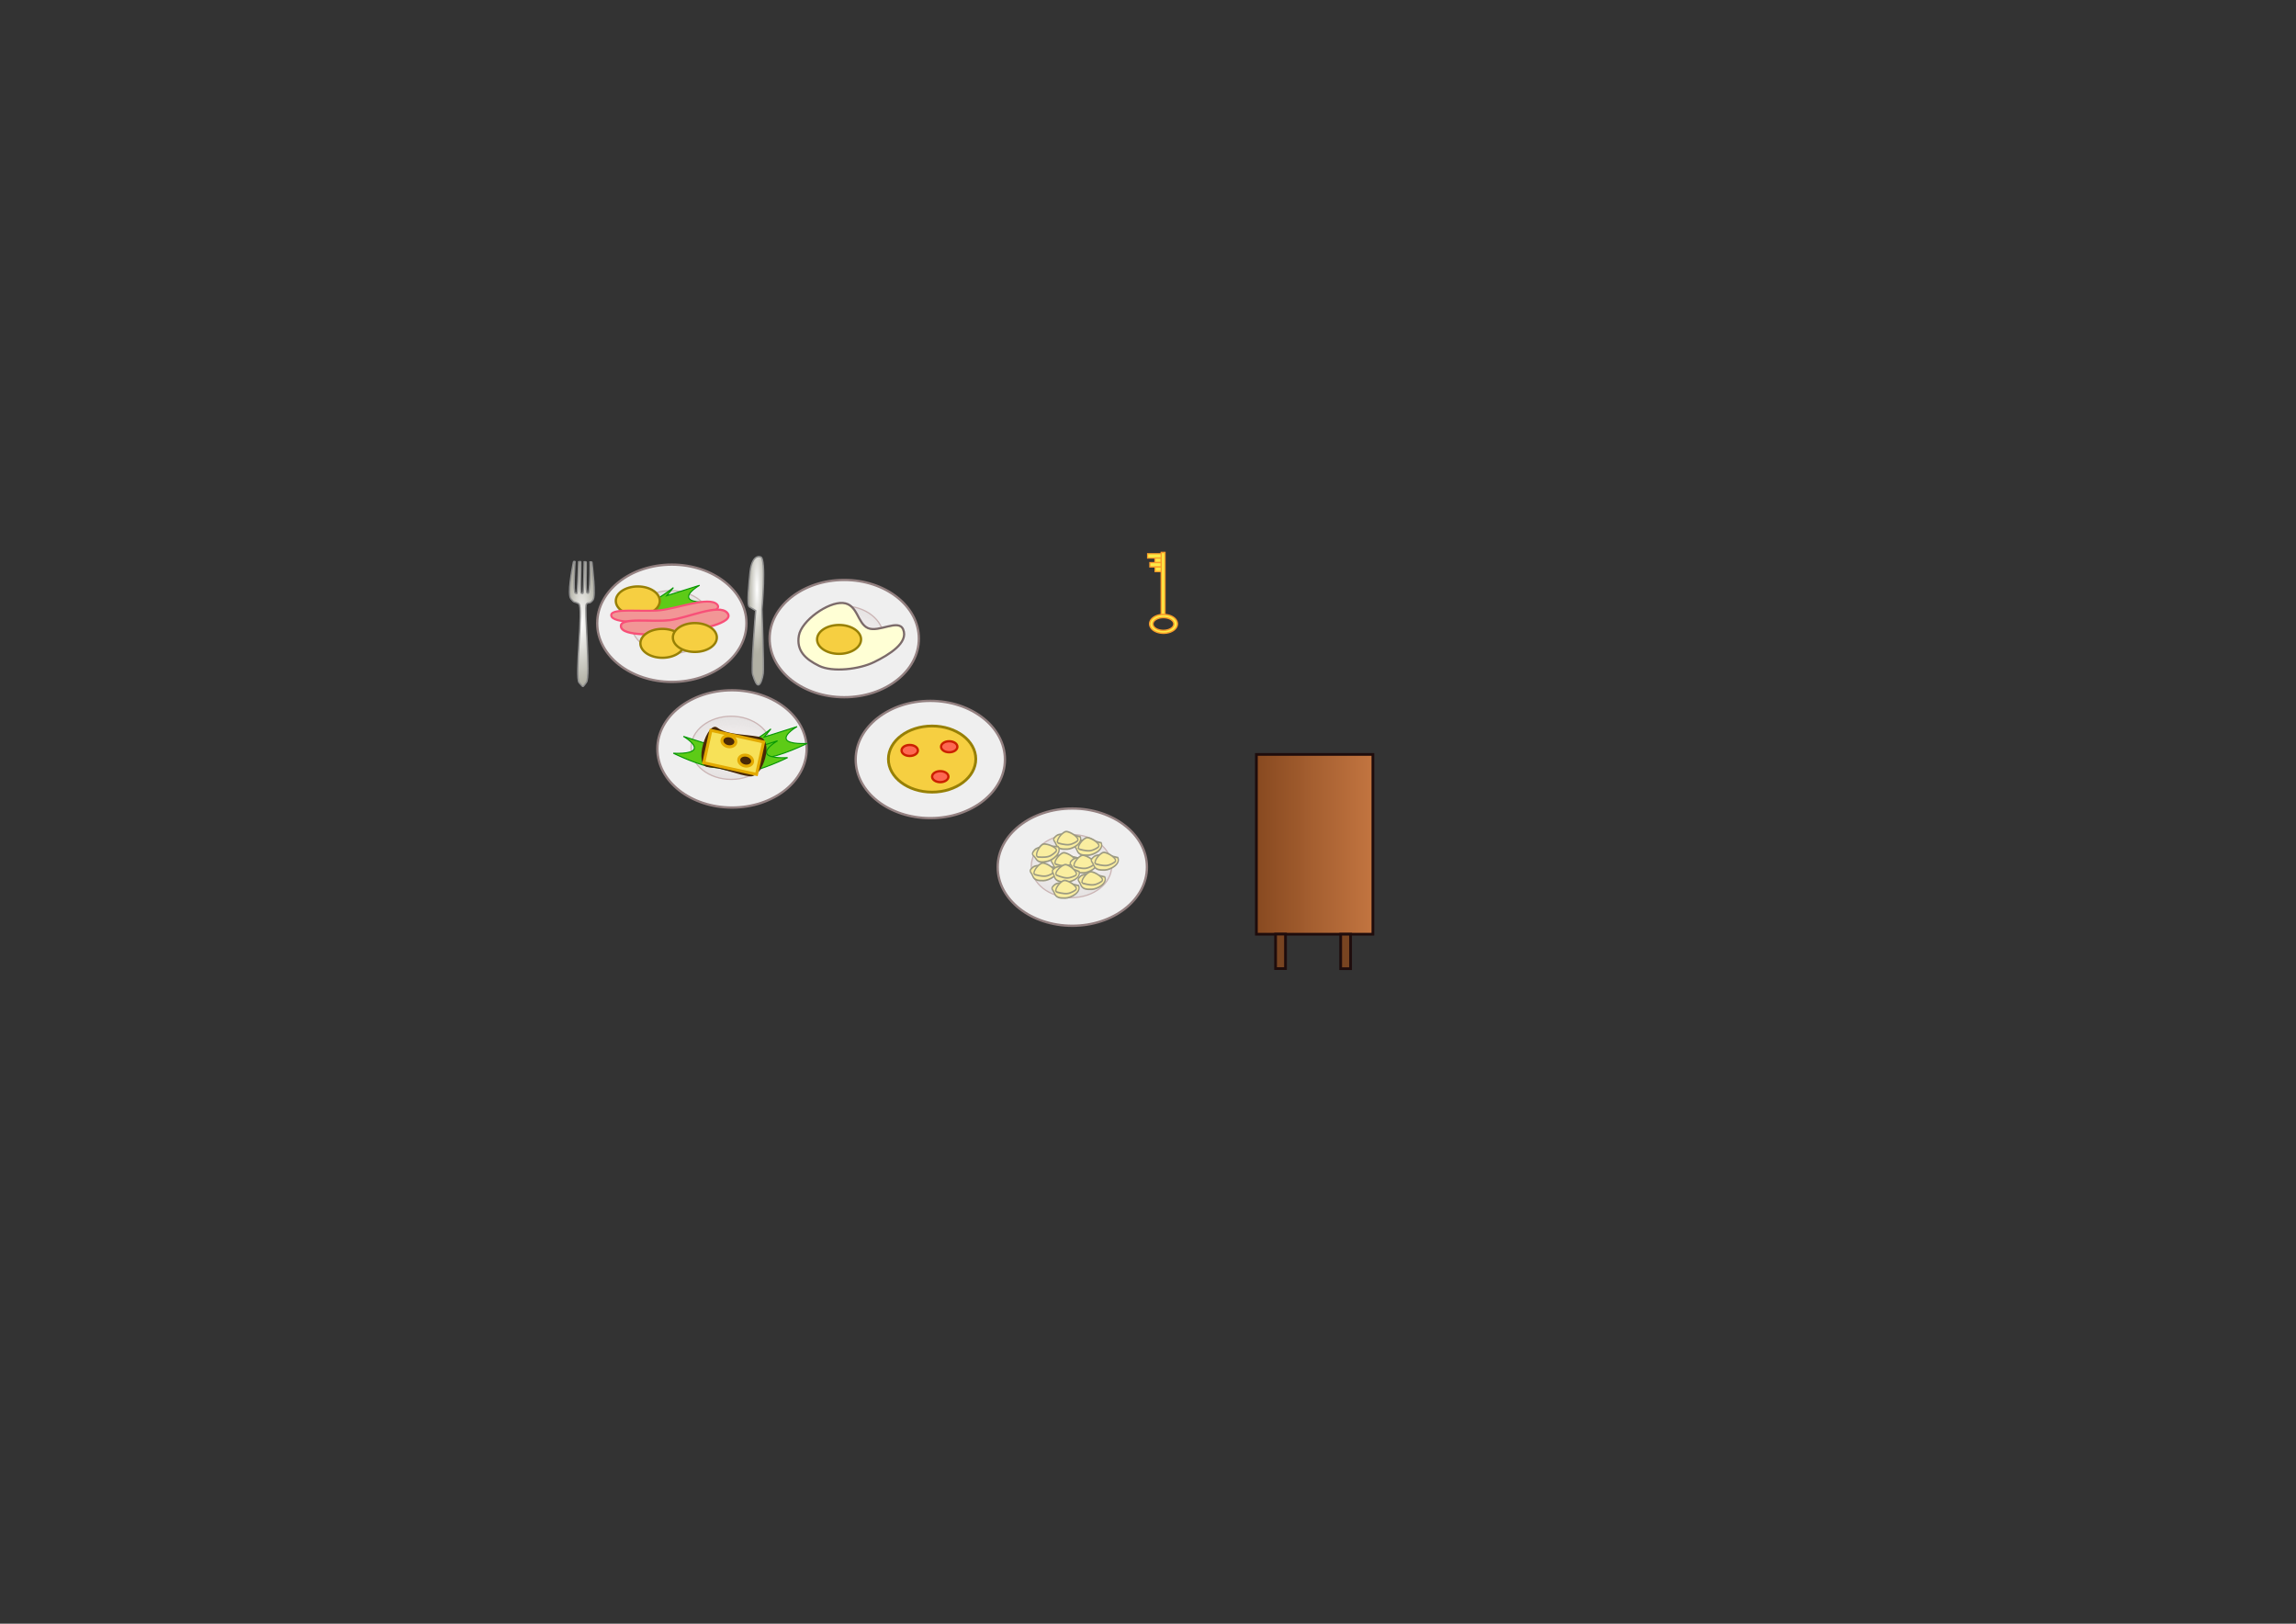 <?xml version="1.0" encoding="UTF-8" standalone="no"?>
<!-- Created with Inkscape (http://www.inkscape.org/) -->

<svg
   xmlns:dc="http://purl.org/dc/elements/1.1/"
   xmlns:cc="http://creativecommons.org/ns#"
   xmlns:rdf="http://www.w3.org/1999/02/22-rdf-syntax-ns#"
   xmlns:svg="http://www.w3.org/2000/svg"
   xmlns="http://www.w3.org/2000/svg"
   xmlns:xlink="http://www.w3.org/1999/xlink"
   xmlns:sodipodi="http://sodipodi.sourceforge.net/DTD/sodipodi-0.dtd"
   xmlns:inkscape="http://www.inkscape.org/namespaces/inkscape"
   width="297mm"
   height="210mm"
   viewBox="0 0 297 210"
   id="svg5088"
   version="1.1"
   inkscape:version="0.91 r13725"
   sodipodi:docname="тарелощка.svg">
  <rect x="0" y="0" width="297" height="210" fill="#333333" stroke="none"/>
  <defs
     id="defs5090">
    <linearGradient
       id="linearGradient6231-0"
       inkscape:collect="always">
      <stop
         id="stop6243"
         offset="0"
         style="stop-color:#ffffff;stop-opacity:1" />
      <stop
         id="stop6245"
         offset="1"
         style="stop-color:#b1b0a4;stop-opacity:1" />
    </linearGradient>
    <linearGradient
       inkscape:collect="always"
       id="linearGradient5682">
      <stop
         style="stop-color:#fffafa;stop-opacity:1"
         offset="0"
         id="stop5684" />
      <stop
         style="stop-color:#aca9a9;stop-opacity:0"
         offset="1"
         id="stop5686" />
    </linearGradient>
    <radialGradient
       inkscape:collect="always"
       xlink:href="#linearGradient5682"
       id="radialGradient5690"
       cx="69.382"
       cy="80.467"
       fx="69.382"
       fy="80.467"
       r="5.277"
       gradientTransform="matrix(3.51,-0.108,0.06,1.958,-178.968,-69.629)"
       gradientUnits="userSpaceOnUse" />
    <radialGradient
       inkscape:collect="always"
       xlink:href="#linearGradient5682"
       id="radialGradient5690-0"
       cx="69.382"
       cy="80.467"
       fx="69.382"
       fy="80.467"
       r="5.277"
       gradientTransform="matrix(3.51,-0.108,0.06,1.958,-178.968,-69.629)"
       gradientUnits="userSpaceOnUse" />
    <radialGradient
       inkscape:collect="always"
       xlink:href="#linearGradient5682"
       id="radialGradient5690-0-4"
       cx="69.382"
       cy="80.467"
       fx="69.382"
       fy="80.467"
       r="5.277"
       gradientTransform="matrix(3.51,-0.108,0.06,1.958,-178.968,-69.629)"
       gradientUnits="userSpaceOnUse" />
    <radialGradient
       inkscape:collect="always"
       xlink:href="#linearGradient5682"
       id="radialGradient5690-0-4-1"
       cx="69.382"
       cy="80.467"
       fx="69.382"
       fy="80.467"
       r="5.277"
       gradientTransform="matrix(3.51,-0.108,0.06,1.958,-178.968,-69.629)"
       gradientUnits="userSpaceOnUse" />
    <radialGradient
       inkscape:collect="always"
       xlink:href="#linearGradient5682"
       id="radialGradient5690-0-4-1-1"
       cx="69.382"
       cy="80.467"
       fx="69.382"
       fy="80.467"
       r="5.277"
       gradientTransform="matrix(3.51,-0.108,0.06,1.958,-178.968,-69.629)"
       gradientUnits="userSpaceOnUse" />
    <radialGradient
       inkscape:collect="always"
       xlink:href="#linearGradient6231-0"
       id="radialGradient6239"
       cx="147.45"
       cy="102.476"
       fx="147.45"
       fy="102.476"
       r="1.928"
       gradientTransform="matrix(1,0,0,4.18,-72.155,-347.825)"
       gradientUnits="userSpaceOnUse" />
    <radialGradient
       inkscape:collect="always"
       xlink:href="#linearGradient6231-0"
       id="radialGradient6257"
       cx="153.823"
       cy="101.698"
       fx="153.823"
       fy="101.698"
       r="1.096"
       gradientTransform="matrix(1,0,0,7.652,-55.904,-701.974)"
       gradientUnits="userSpaceOnUse" />
    <linearGradient
       inkscape:collect="always"
       xlink:href="#linearGradient4408"
       id="linearGradient4325"
       gradientUnits="userSpaceOnUse"
       x1="190.398"
       y1="152.659"
       x2="201.454"
       y2="152.659" />
    <linearGradient
       inkscape:collect="always"
       id="linearGradient4408">
      <stop
         style="stop-color:#874920;stop-opacity:1"
         offset="0"
         id="stop4410" />
      <stop
         style="stop-color:#c77741;stop-opacity:0.976"
         offset="1"
         id="stop4412" />
    </linearGradient>
  </defs>
  <sodipodi:namedview
     inkscape:document-units="mm"
     pagecolor="#ffffff"
     bordercolor="#666666"
     borderopacity="1.0"
     inkscape:pageopacity="0.0"
     inkscape:pageshadow="2"
     inkscape:zoom="2.4559706"
     inkscape:cx="501.39029"
     inkscape:cy="376.06786"
     inkscape:current-layer="layer2"
     id="namedview5092"
     showgrid="false"
     inkscape:window-width="1368"
     inkscape:window-height="715"
     inkscape:window-x="0"
     inkscape:window-y="0"
     inkscape:window-maximized="1" />
  <g
     inkscape:label="Layer 1"
     inkscape:groupmode="layer"
     id="layer1">
    <g
       id="g5772"
       transform="translate(17.498,0)">
      <ellipse
         ry="7.584"
         rx="9.653"
         cy="80.608"
         cx="69.407"
         id="path5637"
         style="fill:#efefef;fill-opacity:1;stroke:#938080;stroke-width:0.3;stroke-miterlimit:4;stroke-dasharray:none;stroke-opacity:1" />
      <ellipse
         ry="4.083"
         rx="5.197"
         cy="80.467"
         cx="69.3"
         id="path5637-1"
         style="fill:url(#radialGradient5690);fill-opacity:1;stroke:#cbb5b5;stroke-width:0.162;stroke-miterlimit:4;stroke-dasharray:none;stroke-opacity:1" />
    </g>
    <g
       transform="translate(39.8,1.983)"
       id="g5772-9">
      <ellipse
         ry="7.584"
         rx="9.653"
         cy="80.608"
         cx="69.407"
         id="path5637-2"
         style="fill:#efefef;fill-opacity:1;stroke:#938080;stroke-width:0.3;stroke-miterlimit:4;stroke-dasharray:none;stroke-opacity:1" />
      <ellipse
         ry="4.083"
         rx="5.197"
         cy="80.467"
         cx="69.3"
         id="path5637-1-6"
         style="fill:url(#radialGradient5690-0);fill-opacity:1;stroke:#cbb5b5;stroke-width:0.162;stroke-miterlimit:4;stroke-dasharray:none;stroke-opacity:1" />
    </g>
    <g
       transform="translate(25.283,16.251)"
       id="g5772-9-0">
      <ellipse
         ry="7.584"
         rx="9.653"
         cy="80.608"
         cx="69.407"
         id="path5637-2-4"
         style="fill:#efefef;fill-opacity:1;stroke:#938080;stroke-width:0.3;stroke-miterlimit:4;stroke-dasharray:none;stroke-opacity:1" />
      <ellipse
         ry="4.083"
         rx="5.197"
         cy="80.467"
         cx="69.3"
         id="path5637-1-6-8"
         style="fill:url(#radialGradient5690-0-4);fill-opacity:1;stroke:#cbb5b5;stroke-width:0.162;stroke-miterlimit:4;stroke-dasharray:none;stroke-opacity:1" />
    </g>
    <g
       transform="translate(50.933,17.622)"
       id="g5772-9-0-1">
      <ellipse
         ry="7.584"
         rx="9.653"
         cy="80.608"
         cx="69.407"
         id="path5637-2-4-5"
         style="fill:#efefef;fill-opacity:1;stroke:#938080;stroke-width:0.3;stroke-miterlimit:4;stroke-dasharray:none;stroke-opacity:1" />
      <ellipse
         ry="4.083"
         rx="5.197"
         cy="80.467"
         cx="69.3"
         id="path5637-1-6-8-9"
         style="fill:url(#radialGradient5690-0-4-1);fill-opacity:1;stroke:#cbb5b5;stroke-width:0.162;stroke-miterlimit:4;stroke-dasharray:none;stroke-opacity:1" />
    </g>
    <g
       transform="translate(69.303,31.544)"
       id="g5772-9-0-1-1">
      <ellipse
         ry="7.584"
         rx="9.653"
         cy="80.608"
         cx="69.407"
         id="path5637-2-4-5-1"
         style="fill:#efefef;fill-opacity:1;stroke:#938080;stroke-width:0.3;stroke-miterlimit:4;stroke-dasharray:none;stroke-opacity:1" />
      <ellipse
         ry="4.083"
         rx="5.197"
         cy="80.467"
         cx="69.3"
         id="path5637-1-6-8-9-5"
         style="fill:url(#radialGradient5690-0-4-1-1);fill-opacity:1;stroke:#cbb5b5;stroke-width:0.162;stroke-miterlimit:4;stroke-dasharray:none;stroke-opacity:1" />
    </g>
    <g
       id="g6124"
       transform="matrix(0.587,0,0,0.755,61.897,19.886)">
      <path
         sodipodi:nodetypes="zzszz"
         inkscape:connector-curvature="0"
         id="path6122"
         d="m 126.749,121.948 c 0.373,0.766 1.259,0.834 2.442,0.804 1.183,-0.03 3.503,-0.97 2.873,-2.126 0,0 -4.155,-0.89 -5.257,-0.172 -1.102,0.718 -0.43,0.728 -0.058,1.494 z"
         style="fill:#faeea0;fill-opacity:1;fill-rule:evenodd;stroke:#9d9b82;stroke-width:0.282px;stroke-linecap:butt;stroke-linejoin:miter;stroke-opacity:1" />
      <path
         sodipodi:nodetypes="szsss"
         inkscape:connector-curvature="0"
         id="path6120"
         d="m 127.323,121.747 c -0.936,-0.258 0.769,-1.979 1.637,-2.011 0.868,-0.032 3.311,1.173 2.384,1.666 0,0 -0.878,0.517 -1.807,0.582 -0.87,0.061 -2.215,-0.237 -2.215,-0.237 z"
         style="fill:#faeea0;fill-opacity:1;fill-rule:evenodd;stroke:#9d9b82;stroke-width:0.282px;stroke-linecap:butt;stroke-linejoin:miter;stroke-opacity:1" />
    </g>
    <g
       id="g6124-9"
       transform="matrix(0.587,0,0,0.755,59.179,21.214)">
      <path
         sodipodi:nodetypes="zzszz"
         inkscape:connector-curvature="0"
         id="path6122-7"
         d="m 126.749,121.948 c 0.373,0.766 1.259,0.834 2.442,0.804 1.183,-0.03 3.503,-0.97 2.873,-2.126 0,0 -4.155,-0.89 -5.257,-0.172 -1.102,0.718 -0.43,0.728 -0.058,1.494 z"
         style="fill:#faeea0;fill-opacity:1;fill-rule:evenodd;stroke:#9d9b82;stroke-width:0.282px;stroke-linecap:butt;stroke-linejoin:miter;stroke-opacity:1" />
      <path
         sodipodi:nodetypes="szsss"
         inkscape:connector-curvature="0"
         id="path6120-7"
         d="m 127.323,121.747 c -0.936,-0.258 0.769,-1.979 1.637,-2.011 0.868,-0.032 3.311,1.173 2.384,1.666 0,0 -0.878,0.517 -1.807,0.582 -0.87,0.061 -2.215,-0.237 -2.215,-0.237 z"
         style="fill:#faeea0;fill-opacity:1;fill-rule:evenodd;stroke:#9d9b82;stroke-width:0.282px;stroke-linecap:butt;stroke-linejoin:miter;stroke-opacity:1" />
    </g>
    <g
       id="g6124-6"
       transform="matrix(0.587,0,0,0.755,64.928,17.932)">
      <path
         sodipodi:nodetypes="zzszz"
         inkscape:connector-curvature="0"
         id="path6122-73"
         d="m 126.749,121.948 c 0.373,0.766 1.259,0.834 2.442,0.804 1.183,-0.03 3.503,-0.97 2.873,-2.126 0,0 -4.155,-0.89 -5.257,-0.172 -1.102,0.718 -0.43,0.728 -0.058,1.494 z"
         style="fill:#faeea0;fill-opacity:1;fill-rule:evenodd;stroke:#9d9b82;stroke-width:0.282px;stroke-linecap:butt;stroke-linejoin:miter;stroke-opacity:1" />
      <path
         sodipodi:nodetypes="szsss"
         inkscape:connector-curvature="0"
         id="path6120-6"
         d="m 127.323,121.747 c -0.936,-0.258 0.769,-1.979 1.637,-2.011 0.868,-0.032 3.311,1.173 2.384,1.666 0,0 -0.878,0.517 -1.807,0.582 -0.87,0.061 -2.215,-0.237 -2.215,-0.237 z"
         style="fill:#faeea0;fill-opacity:1;fill-rule:evenodd;stroke:#9d9b82;stroke-width:0.282px;stroke-linecap:butt;stroke-linejoin:miter;stroke-opacity:1" />
    </g>
    <g
       id="g6124-5"
       transform="matrix(0.587,0,0,0.755,64.353,20.21)">
      <path
         sodipodi:nodetypes="zzszz"
         inkscape:connector-curvature="0"
         id="path6122-6"
         d="m 126.749,121.948 c 0.373,0.766 1.259,0.834 2.442,0.804 1.183,-0.03 3.503,-0.97 2.873,-2.126 0,0 -4.155,-0.89 -5.257,-0.172 -1.102,0.718 -0.43,0.728 -0.058,1.494 z"
         style="fill:#faeea0;fill-opacity:1;fill-rule:evenodd;stroke:#9d9b82;stroke-width:0.282px;stroke-linecap:butt;stroke-linejoin:miter;stroke-opacity:1" />
      <path
         sodipodi:nodetypes="szsss"
         inkscape:connector-curvature="0"
         id="path6120-3"
         d="m 127.323,121.747 c -0.936,-0.258 0.769,-1.979 1.637,-2.011 0.868,-0.032 3.311,1.173 2.384,1.666 0,0 -0.878,0.517 -1.807,0.582 -0.87,0.061 -2.215,-0.237 -2.215,-0.237 z"
         style="fill:#faeea0;fill-opacity:1;fill-rule:evenodd;stroke:#9d9b82;stroke-width:0.282px;stroke-linecap:butt;stroke-linejoin:miter;stroke-opacity:1" />
    </g>
    <g
       id="g6124-94"
       transform="matrix(0.582,0.073,-0.095,0.75,74.183,12.605)">
      <path
         sodipodi:nodetypes="zzszz"
         inkscape:connector-curvature="0"
         id="path6122-8"
         d="m 126.749,121.948 c 0.373,0.766 1.259,0.834 2.442,0.804 1.183,-0.03 3.503,-0.97 2.873,-2.126 0,0 -4.155,-0.89 -5.257,-0.172 -1.102,0.718 -0.43,0.728 -0.058,1.494 z"
         style="fill:#faeea0;fill-opacity:1;fill-rule:evenodd;stroke:#9d9b82;stroke-width:0.282px;stroke-linecap:butt;stroke-linejoin:miter;stroke-opacity:1" />
      <path
         sodipodi:nodetypes="szsss"
         inkscape:connector-curvature="0"
         id="path6120-1"
         d="m 127.323,121.747 c -0.936,-0.258 0.769,-1.979 1.637,-2.011 0.868,-0.032 3.311,1.173 2.384,1.666 0,0 -0.878,0.517 -1.807,0.582 -0.87,0.061 -2.215,-0.237 -2.215,-0.237 z"
         style="fill:#faeea0;fill-opacity:1;fill-rule:evenodd;stroke:#9d9b82;stroke-width:0.282px;stroke-linecap:butt;stroke-linejoin:miter;stroke-opacity:1" />
    </g>
    <g
       id="g6124-2"
       transform="matrix(0.587,0,0,0.755,67.081,19.845)">
      <path
         sodipodi:nodetypes="zzszz"
         inkscape:connector-curvature="0"
         id="path6122-9"
         d="m 126.749,121.948 c 0.373,0.766 1.259,0.834 2.442,0.804 1.183,-0.03 3.503,-0.97 2.873,-2.126 0,0 -4.155,-0.89 -5.257,-0.172 -1.102,0.718 -0.43,0.728 -0.058,1.494 z"
         style="fill:#faeea0;fill-opacity:1;fill-rule:evenodd;stroke:#9d9b82;stroke-width:0.282px;stroke-linecap:butt;stroke-linejoin:miter;stroke-opacity:1" />
      <path
         sodipodi:nodetypes="szsss"
         inkscape:connector-curvature="0"
         id="path6120-39"
         d="m 127.323,121.747 c -0.936,-0.258 0.769,-1.979 1.637,-2.011 0.868,-0.032 3.311,1.173 2.384,1.666 0,0 -0.878,0.517 -1.807,0.582 -0.87,0.061 -2.215,-0.237 -2.215,-0.237 z"
         style="fill:#faeea0;fill-opacity:1;fill-rule:evenodd;stroke:#9d9b82;stroke-width:0.282px;stroke-linecap:butt;stroke-linejoin:miter;stroke-opacity:1" />
    </g>
    <g
       id="g6124-0"
       transform="matrix(0.587,0,0,0.755,62.211,17.148)">
      <path
         sodipodi:nodetypes="zzszz"
         inkscape:connector-curvature="0"
         id="path6122-88"
         d="m 126.749,121.948 c 0.373,0.766 1.259,0.834 2.442,0.804 1.183,-0.03 3.503,-0.97 2.873,-2.126 0,0 -4.155,-0.89 -5.257,-0.172 -1.102,0.718 -0.43,0.728 -0.058,1.494 z"
         style="fill:#faeea0;fill-opacity:1;fill-rule:evenodd;stroke:#9d9b82;stroke-width:0.282px;stroke-linecap:butt;stroke-linejoin:miter;stroke-opacity:1" />
      <path
         sodipodi:nodetypes="szsss"
         inkscape:connector-curvature="0"
         id="path6120-5"
         d="m 127.323,121.747 c -0.936,-0.258 0.769,-1.979 1.637,-2.011 0.868,-0.032 3.311,1.173 2.384,1.666 0,0 -0.878,0.517 -1.807,0.582 -0.87,0.061 -2.215,-0.237 -2.215,-0.237 z"
         style="fill:#faeea0;fill-opacity:1;fill-rule:evenodd;stroke:#9d9b82;stroke-width:0.282px;stroke-linecap:butt;stroke-linejoin:miter;stroke-opacity:1" />
    </g>
    <g
       id="g6124-09"
       transform="matrix(0.577,-0.107,0.138,0.743,44.029,34.009)">
      <path
         sodipodi:nodetypes="zzszz"
         inkscape:connector-curvature="0"
         id="path6122-63"
         d="m 126.749,121.948 c 0.373,0.766 1.259,0.834 2.442,0.804 1.183,-0.03 3.503,-0.97 2.873,-2.126 0,0 -4.155,-0.89 -5.257,-0.172 -1.102,0.718 -0.43,0.728 -0.058,1.494 z"
         style="fill:#faeea0;fill-opacity:1;fill-rule:evenodd;stroke:#9d9b82;stroke-width:0.282px;stroke-linecap:butt;stroke-linejoin:miter;stroke-opacity:1" />
      <path
         sodipodi:nodetypes="szsss"
         inkscape:connector-curvature="0"
         id="path6120-8"
         d="m 127.323,121.747 c -0.936,-0.258 0.769,-1.979 1.637,-2.011 0.868,-0.032 3.311,1.173 2.384,1.666 0,0 -0.878,0.517 -1.807,0.582 -0.87,0.061 -2.215,-0.237 -2.215,-0.237 z"
         style="fill:#faeea0;fill-opacity:1;fill-rule:evenodd;stroke:#9d9b82;stroke-width:0.282px;stroke-linecap:butt;stroke-linejoin:miter;stroke-opacity:1" />
    </g>
    <g
       id="g6124-56"
       transform="matrix(0.587,0,0,0.755,62.001,23.472)">
      <path
         sodipodi:nodetypes="zzszz"
         inkscape:connector-curvature="0"
         id="path6122-1"
         d="m 126.749,121.948 c 0.373,0.766 1.259,0.834 2.442,0.804 1.183,-0.03 3.503,-0.97 2.873,-2.126 0,0 -4.155,-0.89 -5.257,-0.172 -1.102,0.718 -0.43,0.728 -0.058,1.494 z"
         style="fill:#faeea0;fill-opacity:1;fill-rule:evenodd;stroke:#9d9b82;stroke-width:0.282px;stroke-linecap:butt;stroke-linejoin:miter;stroke-opacity:1" />
      <path
         sodipodi:nodetypes="szsss"
         inkscape:connector-curvature="0"
         id="path6120-15"
         d="m 127.323,121.747 c -0.936,-0.258 0.769,-1.979 1.637,-2.011 0.868,-0.032 3.311,1.173 2.384,1.666 0,0 -0.878,0.517 -1.807,0.582 -0.87,0.061 -2.215,-0.237 -2.215,-0.237 z"
         style="fill:#faeea0;fill-opacity:1;fill-rule:evenodd;stroke:#9d9b82;stroke-width:0.282px;stroke-linecap:butt;stroke-linejoin:miter;stroke-opacity:1" />
    </g>
    <g
       id="g6124-98"
       transform="matrix(0.587,0,0,0.755,65.388,22.343)">
      <path
         sodipodi:nodetypes="zzszz"
         inkscape:connector-curvature="0"
         id="path6122-4"
         d="m 126.749,121.948 c 0.373,0.766 1.259,0.834 2.442,0.804 1.183,-0.03 3.503,-0.97 2.873,-2.126 0,0 -4.155,-0.89 -5.257,-0.172 -1.102,0.718 -0.43,0.728 -0.058,1.494 z"
         style="fill:#faeea0;fill-opacity:1;fill-rule:evenodd;stroke:#9d9b82;stroke-width:0.282px;stroke-linecap:butt;stroke-linejoin:miter;stroke-opacity:1" />
      <path
         sodipodi:nodetypes="szsss"
         inkscape:connector-curvature="0"
         id="path6120-81"
         d="m 127.323,121.747 c -0.936,-0.258 0.769,-1.979 1.637,-2.011 0.868,-0.032 3.311,1.173 2.384,1.666 0,0 -0.878,0.517 -1.807,0.582 -0.87,0.061 -2.215,-0.237 -2.215,-0.237 z"
         style="fill:#faeea0;fill-opacity:1;fill-rule:evenodd;stroke:#9d9b82;stroke-width:0.282px;stroke-linecap:butt;stroke-linejoin:miter;stroke-opacity:1" />
    </g>
  </g>
  <g
     inkscape:groupmode="layer"
     id="layer2"
     inkscape:label="едабля">
    <path
       style="fill:#5dcb17;fill-opacity:1;fill-rule:evenodd;stroke:#089705;stroke-width:0.14px;stroke-linecap:butt;stroke-linejoin:miter;stroke-opacity:1"
       d="m 80.685,78.47 c 0,0 3.608,1.369 5.558,1.274 1.95,-0.095 5.558,-1.873 5.558,-1.873 0,0 -2.392,0.165 -2.692,-0.525 -0.301,-0.689 1.39,-1.649 1.39,-1.649 l -4.256,1.349 0.869,-1.049 c 0,0 -1.9,1.485 -3.056,1.917 -1.05,0.392 -3.371,0.556 -3.371,0.556 z"
       id="path5732"
       inkscape:connector-curvature="0"
       sodipodi:nodetypes="czczcccsc" />
    <ellipse
       style="fill:#f6cf41;fill-opacity:1;stroke:#978005;stroke-width:0.3;stroke-miterlimit:4;stroke-dasharray:none;stroke-opacity:1"
       id="path5734-4"
       cx="82.502"
       cy="77.716"
       rx="2.844"
       ry="1.869" />
    <path
       style="fill:#f29696;fill-opacity:1;fill-rule:evenodd;stroke:#f85078;stroke-width:0.262;stroke-linecap:butt;stroke-linejoin:miter;stroke-miterlimit:4;stroke-dasharray:none;stroke-opacity:1"
       d="m 79.065,79.571 c 0.026,1.153 4.953,0.94 7.45,0.686 2.498,-0.253 7.308,-1.035 6.224,-2.102 -1.055,-1.039 -5.065,0.527 -7.356,0.772 -2.291,0.245 -6.341,-0.338 -6.319,0.643 z"
       id="path5712"
       inkscape:connector-curvature="0"
       sodipodi:nodetypes="azaza" />
    <g
       id="g5823"
       transform="translate(19.157,-19.395)">
      <path
         sodipodi:nodetypes="zzzazzz"
         inkscape:connector-curvature="0"
         id="path5821"
         d="m 84.181,101.605 c 0.336,-1.933 3.746,-4.368 5.688,-4.225 1.942,0.142 1.852,2.642 3.25,3.25 1.398,0.609 3.952,-1.232 4.55,0.163 0.742,1.728 -1.822,3.283 -3.738,4.225 -1.915,0.943 -5.378,1.36 -7.15,0.488 -1.773,-0.872 -2.936,-1.967 -2.6,-3.9 z"
         style="fill:#ffffd5;fill-opacity:1;fill-rule:evenodd;stroke:#7b6a6a;stroke-width:0.282px;stroke-linecap:butt;stroke-linejoin:miter;stroke-opacity:1" />
      <ellipse
         ry="1.869"
         rx="2.844"
         cy="102.093"
         cx="89.381"
         id="path5734-6"
         style="fill:#f6cf41;fill-opacity:1;stroke:#978005;stroke-width:0.3;stroke-miterlimit:4;stroke-dasharray:none;stroke-opacity:1" />
    </g>
    <path
       style="fill:#5dcb17;fill-opacity:1;fill-rule:evenodd;stroke:#089705;stroke-width:0.14px;stroke-linecap:butt;stroke-linejoin:miter;stroke-opacity:1"
       d="m 93.294,96.748 c 0,0 3.608,1.369 5.558,1.274 1.95,-0.095 5.558,-1.873 5.558,-1.873 0,0 -2.392,0.165 -2.692,-0.525 -0.301,-0.689 1.39,-1.649 1.39,-1.649 l -4.256,1.349 0.869,-1.049 c 0,0 -1.9,1.485 -3.056,1.917 -1.05,0.392 -3.371,0.556 -3.371,0.556 z"
       id="path5732-1"
       inkscape:connector-curvature="0"
       sodipodi:nodetypes="czczcccsc" />
    <path
       style="fill:#5dcb17;fill-opacity:1;fill-rule:evenodd;stroke:#089705;stroke-width:0.14px;stroke-linecap:butt;stroke-linejoin:miter;stroke-opacity:1"
       d="m 90.766,98.587 c 0,0 3.608,1.369 5.558,1.274 1.95,-0.095 5.558,-1.873 5.558,-1.873 0,0 -2.392,0.165 -2.692,-0.525 -0.301,-0.689 1.39,-1.649 1.39,-1.649 l -4.256,1.349 0.869,-1.049 c 0,0 -1.9,1.485 -3.056,1.917 -1.05,0.392 -3.371,0.556 -3.371,0.556 z"
       id="path5732-1-7"
       inkscape:connector-curvature="0"
       sodipodi:nodetypes="czczcccsc" />
    <path
       style="fill:#5dcb17;fill-opacity:1;fill-rule:evenodd;stroke:#089705;stroke-width:0.14px;stroke-linecap:butt;stroke-linejoin:miter;stroke-opacity:1"
       d="m 98.212,98.012 c 0,0 -3.608,1.369 -5.558,1.274 -1.95,-0.095 -5.558,-1.873 -5.558,-1.873 0,0 2.392,0.165 2.692,-0.525 0.301,-0.689 -1.39,-1.649 -1.39,-1.649 l 4.256,1.349 -0.869,-1.049 c 0,0 1.9,1.485 3.056,1.917 1.05,0.392 3.371,0.556 3.371,0.556 z"
       id="path5732-1-2"
       inkscape:connector-curvature="0"
       sodipodi:nodetypes="czczcccsc" />
    <path
       style="fill:#492906;fill-opacity:1;stroke:none;stroke-width:0.346;stroke-miterlimit:4;stroke-dasharray:none;stroke-opacity:1"
       d="m 92.785,94.101 c 1.302,0.943 3.331,0.819 5.379,1.184 2.048,0.364 0.517,5.29 -1.128,5.127 -1.645,-0.163 -3.28,-1.052 -5.379,-1.184 -2.099,-0.131 -0.174,-6.07 1.128,-5.127 z"
       id="rect5863"
       inkscape:connector-curvature="0"
       sodipodi:nodetypes="zzzzz" />
    <path
       style="fill:#f7e158;fill-opacity:1;stroke:#e3a900;stroke-width:0.385;stroke-miterlimit:4;stroke-dasharray:none;stroke-opacity:1"
       d="m 91.962,94.46 -0.923,4.195 6.822,1.501 0.923,-4.195 -6.822,-1.501 z m 2.475,0.729 a 0.903,0.699 12.408 0 1 0.731,0.876 0.903,0.699 12.408 0 1 -1.032,0.489 0.903,0.699 12.408 0 1 -0.732,-0.877 0.903,0.699 12.408 0 1 1.032,-0.488 z m 2.172,2.501 a 0.903,0.699 12.408 0 1 0.732,0.877 0.903,0.699 12.408 0 1 -1.032,0.489 0.903,0.699 12.408 0 1 -0.731,-0.877 0.903,0.699 12.408 0 1 1.031,-0.489 z"
       id="rect5865"
       inkscape:connector-curvature="0" />
    <path
       style="fill:#f29696;fill-opacity:1;fill-rule:evenodd;stroke:#f85078;stroke-width:0.288;stroke-linecap:butt;stroke-linejoin:miter;stroke-miterlimit:4;stroke-dasharray:none;stroke-opacity:1"
       d="m 80.317,80.978 c 0.026,1.39 4.984,1.134 7.498,0.828 2.514,-0.306 7.355,-1.249 6.264,-2.536 -1.062,-1.254 -5.097,0.636 -7.403,0.932 -2.306,0.296 -6.381,-0.408 -6.359,0.776 z"
       id="path5712-6"
       inkscape:connector-curvature="0"
       sodipodi:nodetypes="azaza" />
    <ellipse
       style="fill:#f6cf41;fill-opacity:1;stroke:#978005;stroke-width:0.3;stroke-miterlimit:4;stroke-dasharray:none;stroke-opacity:1"
       id="path5734-9"
       cx="85.682"
       cy="83.205"
       rx="2.844"
       ry="1.869" />
    <ellipse
       style="fill:#f6cf41;fill-opacity:1;stroke:#978005;stroke-width:0.3;stroke-miterlimit:4;stroke-dasharray:none;stroke-opacity:1"
       id="path5734"
       cx="89.884"
       cy="82.45"
       rx="2.844"
       ry="1.869" />
    <ellipse
       style="fill:#f6cf41;fill-opacity:1;stroke:#978005;stroke-width:0.358;stroke-miterlimit:4;stroke-dasharray:none;stroke-opacity:1"
       id="path5734-49"
       cx="120.57"
       cy="98.173"
       rx="5.653"
       ry="4.276" />
    <ellipse
       style="fill:#fe6852;fill-opacity:1;stroke:#cb2000;stroke-width:0.301;stroke-miterlimit:4;stroke-dasharray:none;stroke-opacity:1"
       id="path6063"
       cx="122.787"
       cy="96.581"
       rx="1.056"
       ry="0.712" />
    <ellipse
       style="fill:#fe6852;fill-opacity:1;stroke:#cb2000;stroke-width:0.301;stroke-miterlimit:4;stroke-dasharray:none;stroke-opacity:1"
       id="path6063-0"
       cx="121.628"
       cy="100.448"
       rx="1.056"
       ry="0.712" />
    <ellipse
       style="fill:#fe6852;fill-opacity:1;stroke:#cb2000;stroke-width:0.301;stroke-miterlimit:4;stroke-dasharray:none;stroke-opacity:1"
       id="path6063-9"
       cx="117.677"
       cy="97.061"
       rx="1.056"
       ry="0.712" />
    <path
       style="fill:url(#radialGradient6239);fill-opacity:1;fill-rule:evenodd;stroke:#8f8f8f;stroke-width:0.182;stroke-linecap:butt;stroke-linejoin:miter;stroke-miterlimit:4;stroke-dasharray:none;stroke-opacity:1"
       d="m 74.184,72.658 c -0.172,0.957 -0.818,4.179 -0.329,4.791 0.489,0.611 0.375,0.266 1.013,0.64 0.638,0.374 -0.562,9.599 0.052,10.209 0.615,0.61 0.353,0.699 0.932,-0.048 0.579,-0.746 -0.305,-9.762 0.005,-10.116 0.31,-0.354 0.325,0.087 0.829,-0.514 0.438,-0.522 -0.061,-4.236 -0.115,-4.886 -0.007,-0.084 -0.243,-0.064 -0.243,-0.064 0,0 0.048,3.079 -0.179,3.958 -0.038,0.148 -0.118,0.08 -0.164,0.085 -0.28,0.027 -0.112,-3.532 -0.148,-3.988 -0.008,-0.102 -0.269,-0.066 -0.269,-0.066 0,0 -0.046,3.385 -0.136,4.004 -0.022,0.149 -0.156,0.076 -0.217,0.069 -0.234,-0.028 -0.041,-3.341 -0.085,-4.053 -0.006,-0.091 -0.276,-0.024 -0.276,-0.024 0,0 -0.118,3.534 -0.216,4.049 -0.024,0.124 -0.163,0.025 -0.205,0.021 -0.319,-0.028 -0.049,-4.085 -0.049,-4.085 0,0 -0.189,-0.046 -0.201,0.02 z"
       id="path6229"
       inkscape:connector-curvature="0"
       sodipodi:nodetypes="szzzzzsscssscssscsscs" />
    <path
       style="fill:url(#radialGradient6257);fill-opacity:1;fill-rule:evenodd;stroke:#8f8f8f;stroke-width:0.182;stroke-linecap:butt;stroke-linejoin:miter;stroke-miterlimit:4;stroke-dasharray:none;stroke-opacity:1"
       d="m 97.75,78.975 c 0,0 -0.628,7.487 -0.385,8.268 0.243,0.782 0.509,1.44 0.774,1.334 0.255,-0.102 0.472,-0.739 0.585,-1.453 0.113,-0.714 -0.162,-8.312 -0.162,-8.312 0,0 0.586,-6.538 -0.163,-6.785 -0.748,-0.247 -1.25,0.683 -1.374,1.985 -0.124,1.302 -0.455,4.255 -0.088,4.475 z"
       id="path6247"
       inkscape:connector-curvature="0"
       sodipodi:nodetypes="czszczzsc" />
    <rect
       style="fill:#fceb46;fill-opacity:1;stroke:#fa9d2a;stroke-width:0.182;stroke-miterlimit:4;stroke-dasharray:none;stroke-opacity:1"
       id="rect6809"
       width="0.475"
       height="8.059"
       x="150.212"
       y="71.451" />
    <rect
       style="fill:#fceb46;fill-opacity:1;stroke:#fa9d2a;stroke-width:0.153;stroke-miterlimit:4;stroke-dasharray:none;stroke-opacity:1"
       id="rect6811"
       width="1.749"
       height="0.561"
       x="148.448"
       y="71.617" />
    <rect
       style="fill:#fceb46;fill-opacity:1;stroke:#fa9d2a;stroke-width:0.161;stroke-miterlimit:4;stroke-dasharray:none;stroke-opacity:1"
       id="rect6813"
       width="0.787"
       height="0.579"
       x="149.398"
       y="72.177" />
    <rect
       style="fill:#fceb46;fill-opacity:1;stroke:#fa9d2a;stroke-width:0.161;stroke-miterlimit:4;stroke-dasharray:none;stroke-opacity:1"
       id="rect6815"
       width="1.451"
       height="0.553"
       x="148.742"
       y="72.767" />
    <rect
       style="fill:#fceb46;fill-opacity:1;stroke:#fa9d2a;stroke-width:0.161;stroke-miterlimit:4;stroke-dasharray:none;stroke-opacity:1"
       id="rect6813-3"
       width="0.787"
       height="0.579"
       x="149.417"
       y="73.343" />
    <path
       style="fill:#fceb46;fill-opacity:1;stroke:#fa9d2a;stroke-width:0.182;stroke-miterlimit:4;stroke-dasharray:none;stroke-opacity:1"
       d="m 150.508,79.471 a 1.796,1.217 0 0 0 -1.796,1.217 1.796,1.217 0 0 0 1.796,1.217 1.796,1.217 0 0 0 1.795,-1.217 1.796,1.217 0 0 0 -1.795,-1.217 z m -0.017,0.406 a 1.354,0.827 0 0 1 1.354,0.827 1.354,0.827 0 0 1 -1.354,0.827 1.354,0.827 0 0 1 -1.354,-0.827 1.354,0.827 0 0 1 1.354,-0.827 z"
       id="path6832"
       inkscape:connector-curvature="0" />
    <g
       id="g4416-19"
       transform="matrix(1.395,0,0,1.386,-103.261,-102.386)">
      <rect
         y="144.27"
         x="190.525"
         height="16.777"
         width="10.802"
         id="rect4374-4"
         style="fill:url(#linearGradient4325);fill-opacity:1;stroke:#1e0c0c;stroke-width:0.254;stroke-miterlimit:4;stroke-dasharray:none;stroke-opacity:1" />
      <rect
         y="161.047"
         x="198.339"
         height="3.218"
         width="0.919"
         id="rect4376-6-78"
         style="fill:#784421;stroke:#1e0c0c;stroke-width:0.254;stroke-miterlimit:4;stroke-dasharray:none;stroke-opacity:1" />
      <rect
         y="161.037"
         x="192.303"
         height="3.218"
         width="0.919"
         id="rect4376-6-0-4"
         style="fill:#784421;stroke:#1e0c0c;stroke-width:0.254;stroke-miterlimit:4;stroke-dasharray:none;stroke-opacity:1" />
    </g>
  </g>
</svg>
